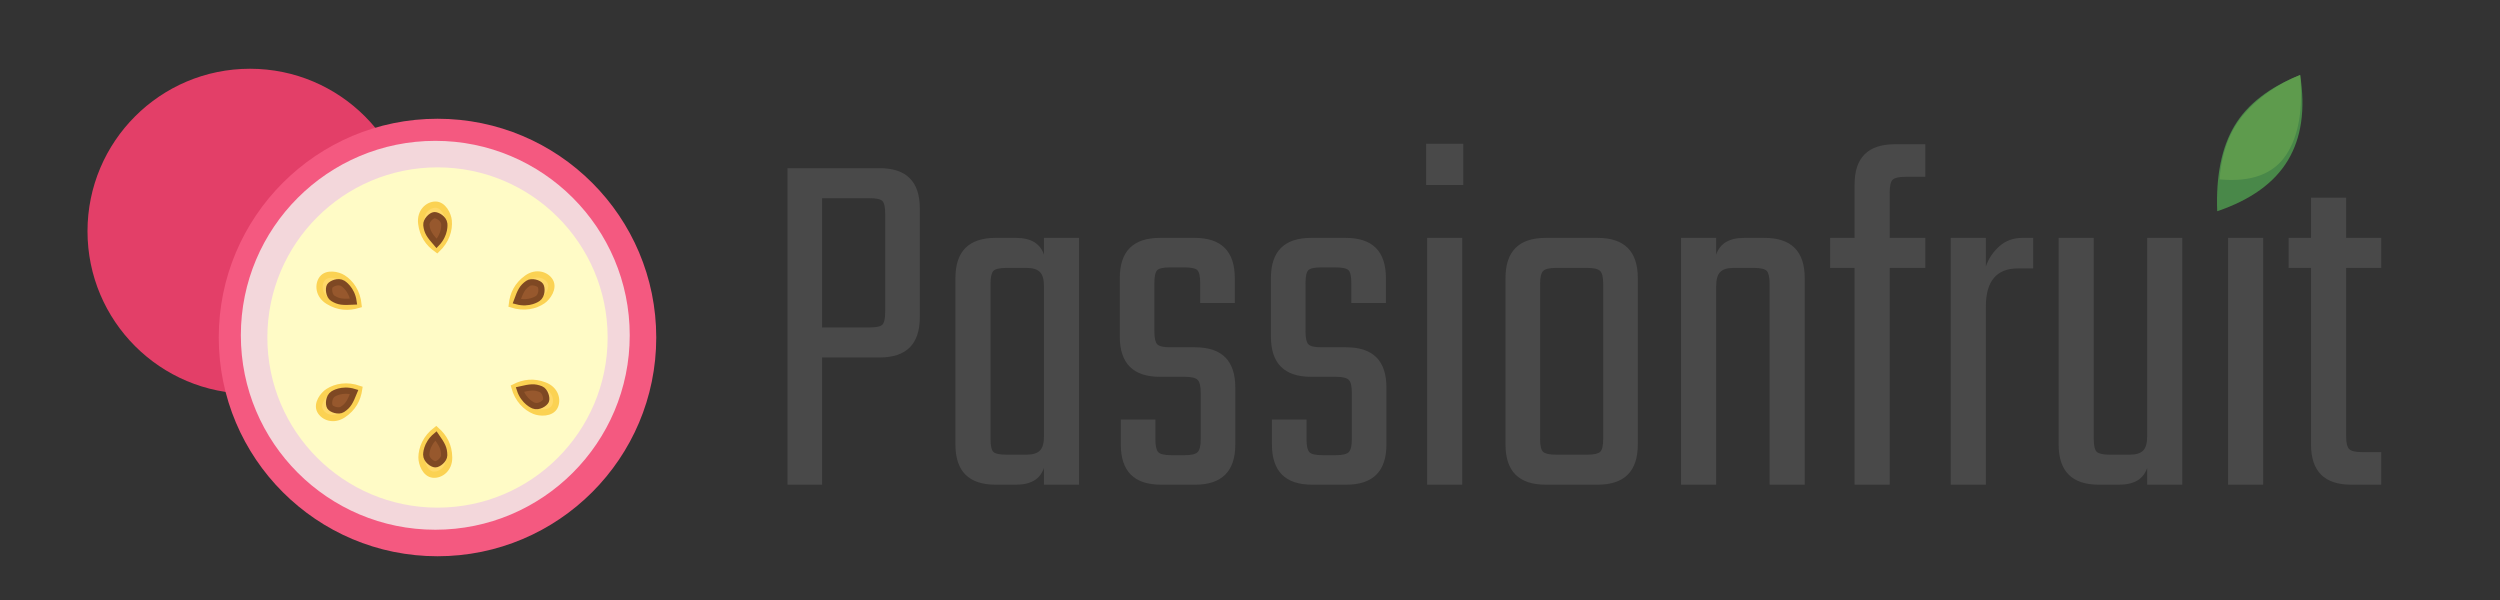
<svg width="400px" height="96px" viewBox="0 0 400 96" version="1.1" xmlns="http://www.w3.org/2000/svg" xmlns:xlink="http://www.w3.org/1999/xlink">
    <rect x="0" y="0" width="400" height="96" fill="#333333" stroke="none"/>
    <!-- Generator: Sketch 48.2 (47327) - http://www.bohemiancoding.com/sketch -->
    <desc>Created with Sketch.</desc>
    <defs></defs>
    <g id="Page-1" stroke="none" stroke-width="1" fill="none" fill-rule="evenodd">
        <g id="back" transform="translate(14, 11)" fill="#E33F68">
            <circle id="Oval" cx="26" cy="26" r="26"></circle>
        </g>
        <g id="front" transform="translate(35, 19)">
            <circle id="Oval" fill="#F45980" cx="35" cy="35" r="35"></circle>
            <circle id="Oval-Copy" fill="#F3D7DB" cx="34.646" cy="34.646" r="31.111"></circle>
            <circle id="Oval-Copy" fill="#FFFBC6" cx="35" cy="35" r="27.222"></circle>
            <g id="dots" transform="translate(15.556, 12.727)">
                <g id="Group" transform="translate(19.091, 41.01) rotate(-43) translate(-19.091, -41.01) translate(16.263, 38.182)">
                    <path d="M5.619,0.032 C3.548,-0.166 1.916,0.585 0.901,1.658 C0.234,2.363 -0.446,3.998 0.381,4.933 C1.17,5.825 2.884,6.061 4.146,4.662 C5.408,3.264 5.788,1.744 5.619,0.032 Z" id="Path-4" stroke="#FBD253" fill="#FFD969"></path>
                    <path d="M4.949,0.714 C2.88,0.605 1.78,1.828 1.763,1.846 C1.176,2.47 1.437,3.628 1.763,3.957 C2.09,4.287 3.299,4.414 3.797,3.877 C4.57,3.046 4.704,2.429 4.949,0.714 Z" id="Path-5" stroke="#7E4823" fill="#97582D"></path>
                </g>
                <g id="dot" transform="translate(3.535, 14.848) rotate(79) translate(-3.535, -14.848) translate(0.707, 12.02)">
                    <path d="M5.619,0.032 C3.548,-0.166 1.916,0.585 0.901,1.658 C0.234,2.363 -0.446,3.998 0.381,4.933 C1.17,5.825 2.884,6.061 4.146,4.662 C5.408,3.264 5.788,1.744 5.619,0.032 Z" id="Path-4" stroke="#FBD253" fill="#FFD969"></path>
                    <path d="M4.949,0.714 C2.88,0.605 1.78,1.828 1.763,1.846 C1.176,2.47 1.437,3.628 1.763,3.957 C2.09,4.287 3.299,4.414 3.797,3.877 C4.57,3.046 4.704,2.429 4.949,0.714 Z" id="Path-5" stroke="#7E4823" fill="#97582D"></path>
                </g>
                <g id="dot" transform="translate(3.535, 32.525) rotate(14) translate(-3.535, -32.525) translate(0.707, 29.697)">
                    <path d="M5.619,0.032 C3.548,-0.166 1.916,0.585 0.901,1.658 C0.234,2.363 -0.446,3.998 0.381,4.933 C1.17,5.825 2.884,6.061 4.146,4.662 C5.408,3.264 5.788,1.744 5.619,0.032 Z" id="Path-4" stroke="#FBD253" fill="#FFD969"></path>
                    <path d="M4.949,0.714 C2.88,0.605 1.78,1.828 1.763,1.846 C1.176,2.47 1.437,3.628 1.763,3.957 C2.09,4.287 3.299,4.414 3.797,3.877 C4.57,3.046 4.704,2.429 4.949,0.714 Z" id="Path-5" stroke="#7E4823" fill="#97582D"></path>
                </g>
                <g id="dot" transform="translate(19.091, 4.242) rotate(131) translate(-19.091, -4.242) translate(16.263, 1.414)">
                    <path d="M5.619,0.032 C3.548,-0.166 1.916,0.585 0.901,1.658 C0.234,2.363 -0.446,3.998 0.381,4.933 C1.17,5.825 2.884,6.061 4.146,4.662 C5.408,3.264 5.788,1.744 5.619,0.032 Z" id="Path-4" stroke="#FBD253" fill="#FFD969"></path>
                    <path d="M4.949,0.714 C2.88,0.605 1.78,1.828 1.763,1.846 C1.176,2.47 1.437,3.628 1.763,3.957 C2.09,4.287 3.299,4.414 3.797,3.877 C4.57,3.046 4.704,2.429 4.949,0.714 Z" id="Path-5" stroke="#7E4823" fill="#97582D"></path>
                </g>
                <g id="dot" transform="translate(34.646, 14.848) rotate(192) translate(-34.646, -14.848) translate(31.818, 12.02)">
                    <path d="M5.619,0.032 C3.548,-0.166 1.916,0.585 0.901,1.658 C0.234,2.363 -0.446,3.998 0.381,4.933 C1.17,5.825 2.884,6.061 4.146,4.662 C5.408,3.264 5.788,1.744 5.619,0.032 Z" id="Path-4" stroke="#FBD253" fill="#FFD969"></path>
                    <path d="M4.949,0.714 C2.88,0.605 1.78,1.828 1.763,1.846 C1.176,2.47 1.437,3.628 1.763,3.957 C2.09,4.287 3.299,4.414 3.797,3.877 C4.57,3.046 4.704,2.429 4.949,0.714 Z" id="Path-5" stroke="#7E4823" fill="#97582D"></path>
                </g>
                <g id="dot" transform="translate(35.354, 31.818) rotate(-111) translate(-35.354, -31.818) translate(32.525, 28.99)">
                    <path d="M5.619,0.032 C3.548,-0.166 1.916,0.585 0.901,1.658 C0.234,2.363 -0.446,3.998 0.381,4.933 C1.17,5.825 2.884,6.061 4.146,4.662 C5.408,3.264 5.788,1.744 5.619,0.032 Z" id="Path-4" stroke="#FBD253" fill="#FFD969"></path>
                    <path d="M4.949,0.714 C2.88,0.605 1.78,1.828 1.763,1.846 C1.176,2.47 1.437,3.628 1.763,3.957 C2.09,4.287 3.299,4.414 3.797,3.877 C4.57,3.046 4.704,2.429 4.949,0.714 Z" id="Path-5" stroke="#7E4823" fill="#97582D"></path>
                </g>
            </g>
        </g>
        <g id="title" transform="translate(126, 12)">
            <path d="M0,14.908 L14.737,14.908 C19.025,14.908 21.169,17.052 21.169,21.34 L21.169,38.763 C21.169,43.051 19.025,45.195 14.737,45.195 L5.536,45.195 L5.536,65.55 L0,65.55 L0,14.908 Z M15.632,37.868 L15.632,22.236 C15.632,21.15 15.483,20.458 15.184,20.159 C14.886,19.861 14.194,19.712 13.108,19.712 L5.536,19.712 L5.536,40.392 L13.108,40.392 C14.194,40.392 14.886,40.242 15.184,39.944 C15.483,39.645 15.632,38.953 15.632,37.868 Z M41.034,26.062 L46.652,26.062 L46.652,65.55 L41.034,65.55 L41.034,62.863 C40.437,64.654 38.945,65.55 36.557,65.55 L33.3,65.55 C29.012,65.55 26.868,63.406 26.868,59.118 L26.868,32.494 C26.868,28.206 29.012,26.062 33.3,26.062 L36.557,26.062 C38.945,26.062 40.437,26.958 41.034,28.749 L41.034,26.062 Z M35.01,60.746 L38.266,60.746 C39.243,60.746 39.949,60.529 40.383,60.095 C40.817,59.661 41.034,58.901 41.034,57.815 L41.034,33.797 C41.034,32.711 40.817,31.951 40.383,31.517 C39.949,31.083 39.243,30.866 38.266,30.866 L35.01,30.866 C33.924,30.866 33.232,31.029 32.933,31.354 C32.635,31.68 32.486,32.359 32.486,33.39 L32.486,58.222 C32.486,59.308 32.635,60 32.933,60.298 C33.232,60.597 33.924,60.746 35.01,60.746 Z M66.111,58.304 L66.111,50.813 C66.111,49.782 65.948,49.103 65.623,48.778 C65.297,48.452 64.618,48.289 63.587,48.289 L59.598,48.289 C55.31,48.289 53.166,46.145 53.166,41.857 L53.166,32.494 C53.166,28.206 55.31,26.062 59.598,26.062 L65.134,26.062 C69.422,26.062 71.566,28.206 71.566,32.494 L71.566,36.484 L66.03,36.484 L66.03,33.308 C66.03,32.223 65.88,31.531 65.582,31.232 C65.283,30.934 64.591,30.784 63.506,30.784 L61.226,30.784 C60.14,30.784 59.448,30.934 59.15,31.232 C58.851,31.531 58.702,32.223 58.702,33.308 L58.702,41.043 C58.702,42.074 58.851,42.753 59.15,43.079 C59.448,43.404 60.14,43.567 61.226,43.567 L65.216,43.567 C69.504,43.567 71.648,45.711 71.648,49.999 L71.648,59.118 C71.648,63.406 69.504,65.55 65.216,65.55 L59.761,65.55 C55.473,65.55 53.329,63.406 53.329,59.118 L53.329,55.128 L58.865,55.128 L58.865,58.304 C58.865,59.335 59.014,60.013 59.313,60.339 C59.611,60.665 60.303,60.828 61.389,60.828 L63.587,60.828 C64.618,60.828 65.297,60.665 65.623,60.339 C65.948,60.013 66.111,59.335 66.111,58.304 Z M90.292,58.304 L90.292,50.813 C90.292,49.782 90.129,49.103 89.804,48.778 C89.478,48.452 88.799,48.289 87.768,48.289 L83.779,48.289 C79.491,48.289 77.347,46.145 77.347,41.857 L77.347,32.494 C77.347,28.206 79.491,26.062 83.779,26.062 L89.315,26.062 C93.603,26.062 95.747,28.206 95.747,32.494 L95.747,36.484 L90.211,36.484 L90.211,33.308 C90.211,32.223 90.061,31.531 89.763,31.232 C89.464,30.934 88.772,30.784 87.687,30.784 L85.407,30.784 C84.322,30.784 83.629,30.934 83.331,31.232 C83.032,31.531 82.883,32.223 82.883,33.308 L82.883,41.043 C82.883,42.074 83.032,42.753 83.331,43.079 C83.629,43.404 84.322,43.567 85.407,43.567 L89.397,43.567 C93.685,43.567 95.829,45.711 95.829,49.999 L95.829,59.118 C95.829,63.406 93.685,65.55 89.397,65.55 L83.942,65.55 C79.654,65.55 77.51,63.406 77.51,59.118 L77.51,55.128 L83.046,55.128 L83.046,58.304 C83.046,59.335 83.195,60.013 83.494,60.339 C83.792,60.665 84.484,60.828 85.57,60.828 L87.768,60.828 C88.799,60.828 89.478,60.665 89.804,60.339 C90.129,60.013 90.292,59.335 90.292,58.304 Z M102.179,17.595 L102.179,11 L108.123,11 L108.123,17.595 L102.179,17.595 Z M107.96,65.55 L102.342,65.55 L102.342,26.062 L107.96,26.062 L107.96,65.55 Z M121.312,26.062 L129.617,26.062 C133.905,26.062 136.049,28.206 136.049,32.494 L136.049,59.118 C136.049,63.406 133.905,65.55 129.617,65.55 L121.312,65.55 C117.024,65.55 114.88,63.406 114.88,59.118 L114.88,32.494 C114.88,28.206 117.024,26.062 121.312,26.062 Z M130.512,58.222 L130.512,33.39 C130.512,32.359 130.35,31.68 130.024,31.354 C129.698,31.029 129.02,30.866 127.989,30.866 L122.941,30.866 C121.909,30.866 121.231,31.029 120.905,31.354 C120.579,31.68 120.417,32.359 120.417,33.39 L120.417,58.222 C120.417,59.308 120.579,60 120.905,60.298 C121.231,60.597 121.909,60.746 122.941,60.746 L127.989,60.746 C129.02,60.746 129.698,60.597 130.024,60.298 C130.35,60 130.512,59.308 130.512,58.222 Z M153.065,26.062 L156.322,26.062 C160.61,26.062 162.754,28.206 162.754,32.494 L162.754,65.55 L157.136,65.55 L157.136,33.39 C157.136,32.359 156.987,31.68 156.688,31.354 C156.39,31.029 155.698,30.866 154.612,30.866 L151.355,30.866 C150.378,30.866 149.673,31.083 149.239,31.517 C148.804,31.951 148.587,32.711 148.587,33.797 L148.587,65.55 L142.969,65.55 L142.969,26.062 L148.587,26.062 L148.587,28.749 C149.184,26.958 150.677,26.062 153.065,26.062 Z M182.05,16.292 L178.875,16.292 C177.843,16.292 177.165,16.441 176.839,16.74 C176.513,17.038 176.351,17.731 176.351,18.816 L176.351,26.062 L182.05,26.062 L182.05,30.866 L176.351,30.866 L176.351,65.55 L170.733,65.55 L170.733,30.866 L166.825,30.866 L166.825,26.062 L170.733,26.062 L170.733,17.513 C170.733,13.225 172.877,11.081 177.165,11.081 L182.05,11.081 L182.05,16.292 Z M197.601,26.062 L199.31,26.062 L199.31,30.947 L196.868,30.947 C193.448,30.947 191.739,32.983 191.739,37.054 L191.739,65.55 L186.121,65.55 L186.121,26.062 L191.739,26.062 L191.739,30.622 C192.173,29.373 192.892,28.301 193.896,27.406 C194.9,26.51 196.135,26.062 197.601,26.062 Z M217.548,26.062 L223.166,26.062 L223.166,65.55 L217.548,65.55 L217.548,62.863 C216.951,64.654 215.458,65.55 213.07,65.55 L209.813,65.55 C205.525,65.55 203.381,63.406 203.381,59.118 L203.381,26.062 L208.999,26.062 L208.999,58.222 C208.999,59.308 209.162,60 209.488,60.298 C209.813,60.597 210.492,60.746 211.523,60.746 L214.78,60.746 C215.757,60.746 216.462,60.529 216.897,60.095 C217.331,59.661 217.548,58.901 217.548,57.815 L217.548,26.062 Z M230.33,17.595 L230.33,11 L236.274,11 L236.274,17.595 L230.33,17.595 Z M236.111,65.55 L230.493,65.55 L230.493,26.062 L236.111,26.062 L236.111,65.55 Z M255,30.866 L249.382,30.866 L249.382,57.815 C249.382,58.846 249.545,59.525 249.871,59.851 C250.196,60.176 250.875,60.339 251.906,60.339 L255,60.339 L255,65.55 L250.196,65.55 C245.908,65.55 243.764,63.406 243.764,59.118 L243.764,30.866 L240.182,30.866 L240.182,26.062 L243.764,26.062 L243.764,19.63 L249.382,19.63 L249.382,26.062 L255,26.062 L255,30.866 Z" id="Passionfruit" fill="#494949"></path>
            <g id="leaf" transform="translate(235.137, 11.174) scale(1, -1) rotate(198) translate(-235.137, -11.174) translate(225.137, 2.674)">
                <path d="M0,0 C0.873,5.485 2.898,9.611 6.075,12.376 C9.252,15.142 13.679,16.56 19.354,16.631 C17.802,11.162 15.511,7.11 12.482,4.474 C9.454,1.838 5.293,0.346 0,0 Z" id="outer" fill="#498849"></path>
                <path d="M0,0 C3.902,0.271 7.362,1.31 10.379,3.119 C13.396,4.927 15.743,7.855 17.419,11.9 C12.723,13.925 8.92,13.761 6.009,11.41 C3.227,9.162 1.224,5.359 0,0 Z" id="inner" fill="#5E9B4D"></path>
            </g>
        </g>
    </g>
</svg>